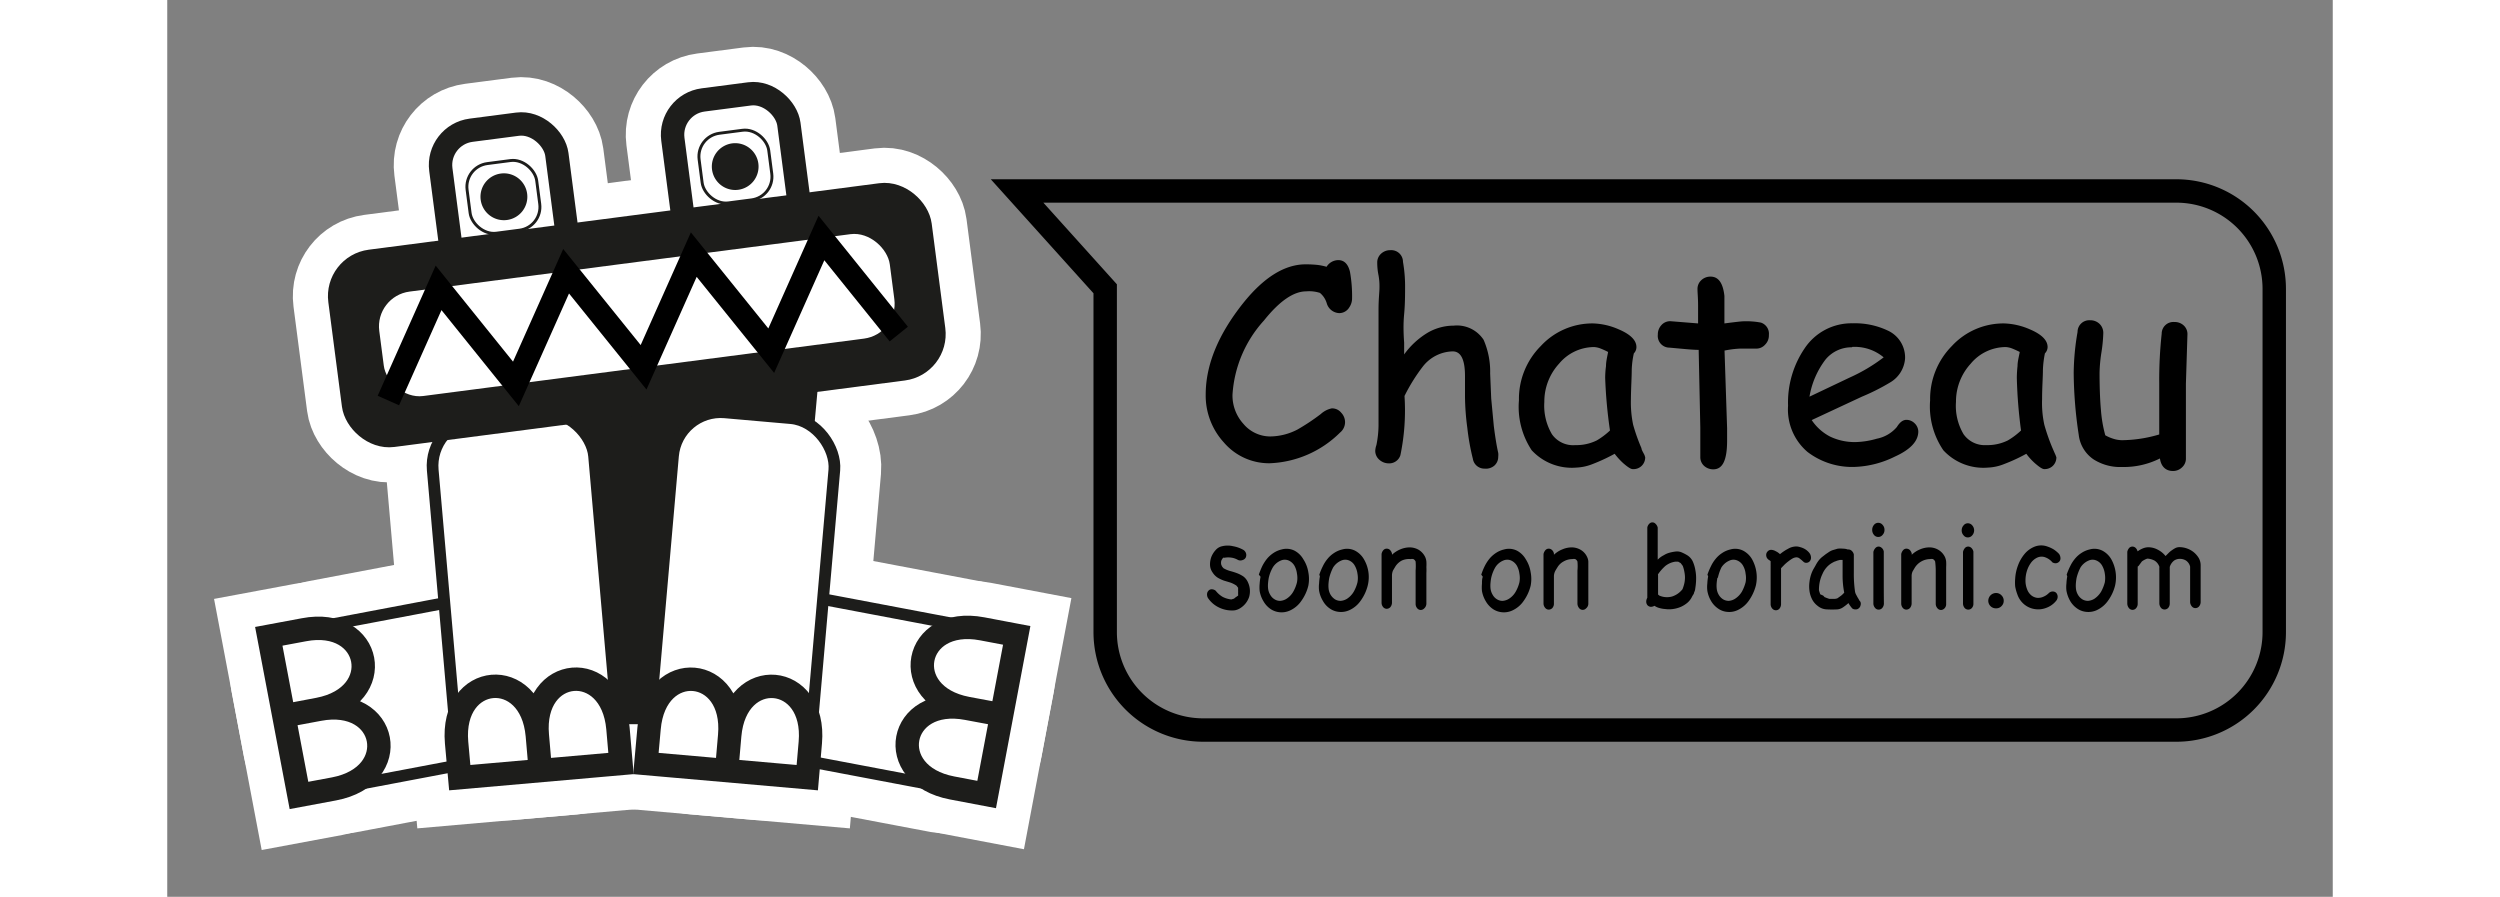 <?xml version="1.0" encoding="UTF-8" standalone="no"?>
<svg
   viewBox="0 0 185.068 76.644"
   version="1.1"
   id="svg1013"
   sodipodi:docname="logo-full.svg"
   inkscape:version="1.1.1 (3bf5ae0d25, 2021-09-20)"
   width="630"
   height="226"
   xmlns:inkscape="http://www.inkscape.org/namespaces/inkscape"
   xmlns:sodipodi="http://sodipodi.sourceforge.net/DTD/sodipodi-0.dtd"
   xmlns="http://www.w3.org/2000/svg"
   xmlns:svg="http://www.w3.org/2000/svg"
   xmlns:rdf="http://www.w3.org/1999/02/22-rdf-syntax-ns#"
   xmlns:cc="http://creativecommons.org/ns#"
   xmlns:dc="http://purl.org/dc/elements/1.1/">
  <rect x="0" y="0" width="185.068" height="76.644" fill="#808080" stroke="none"/>
  <sodipodi:namedview
     id="namedview1015"
     pagecolor="#ffffff"
     bordercolor="#666666"
     borderopacity="1.0"
     inkscape:pageshadow="2"
     inkscape:pageopacity="0.0"
     inkscape:pagecheckerboard="0"
     showgrid="false"
     inkscape:zoom="6.1315046"
     inkscape:cx="130.96296"
     inkscape:cy="29.764309"
     inkscape:window-width="1920"
     inkscape:window-height="991"
     inkscape:window-x="-9"
     inkscape:window-y="-9"
     inkscape:window-maximized="1"
     inkscape:current-layer="svg1013"
     fit-margin-left="4"
     fit-margin-right="4"
     fit-margin-top="4"
     fit-margin-bottom="4" />
  <defs
     id="defs921">
    <style
       id="style919">
#etc { fill:black;    stroke:black; }
.cls-1,.cls-8 { fill:none; }
.cls-1,.cls-3,.cls-4,.cls-5,.cls-6 { stroke:#1d1d1b; }
.cls-1,.cls-4,.cls-6,.cls-8 { stroke-width:2px; }
.cls-2,.cls-6 { fill:#1d1d1b; }
.cls-3,.cls-4,.cls-5,.cls-7 { fill:#fff; }
.cls-5 { stroke-width:0.25px; }
.cls-8 { stroke:#000; }
</style>
  </defs>
  <title
     id="title923">logo-full</title>
  <g
     id="etc"
     style="fill-opacity:1;stroke-opacity:1"
     transform="translate(7.508,7)">
    <path
       d="m 82.42,48.2 a 0.6,0.6 0 0 1 -0.07,-0.38 0.44,0.44 0 0 1 0.14,-0.26 0.35,0.35 0 0 1 0.26,-0.1 0.54,0.54 0 0 1 0.34,0.13 2.07,2.07 0 0 0 0.59,0.52 2.11,2.11 0 0 0 0.74,0.22 l 0.23,-0.07 0.12,-0.1 v 0 0 L 85,48 a 0.22,0.22 0 0 0 0,-0.1 v -0.1 -0.1 a 0.41,0.41 0 0 0 0,-0.11 v -0.26 l -0.07,-0.09 -0.07,-0.09 a 2.27,2.27 0 0 0 -0.54,-0.27 l -0.53,-0.16 a 3.22,3.22 0 0 1 -0.5,-0.23 1.39,1.39 0 0 1 -0.46,-0.45 1.18,1.18 0 0 1 -0.23,-0.64 1.87,1.87 0 0 1 0.11,-0.7 1.9,1.9 0 0 1 0.37,-0.59 1,1 0 0 1 0.56,-0.33 2,2 0 0 1 0.93,0 2.79,2.79 0 0 1 0.89,0.32 0.54,0.54 0 0 1 0.23,0.34 0.51,0.51 0 0 1 -0.05,0.33 0.44,0.44 0 0 1 -0.25,0.19 0.51,0.51 0 0 1 -0.39,0 1.59,1.59 0 0 0 -0.55,-0.2 1.88,1.88 0 0 0 -0.58,0 0.09,0.09 0 0 1 -0.07,0 h -0.07 a 0.81,0.81 0 0 0 -0.17,0.27 0.68,0.68 0 0 0 0,0.33 l 0.06,0.14 0.06,0.08 0.07,0.08 a 2.44,2.44 0 0 0 0.57,0.24 6,6 0 0 1 0.6,0.19 2.62,2.62 0 0 1 0.55,0.29 1.29,1.29 0 0 1 0.39,0.53 1.77,1.77 0 0 1 0.08,1.21 1.8,1.8 0 0 1 -0.72,0.93 1.2,1.2 0 0 1 -0.32,0.16 1,1 0 0 1 -0.33,0.06 A 2.53,2.53 0 0 1 83.33,49 2.33,2.33 0 0 1 82.42,48.2 Z"
       transform="translate(-0.99,-4.1)"
       id="path925"
       style="fill:#000000;fill-opacity:1;stroke:none;stroke-opacity:1" />
    <path
       d="m 86.77,46.21 a 7.22,7.22 0 0 1 0.29,-0.72 3.49,3.49 0 0 1 0.41,-0.64 2.55,2.55 0 0 1 0.55,-0.49 2.13,2.13 0 0 1 0.69,-0.3 1.54,1.54 0 0 1 1.11,0.1 1.88,1.88 0 0 1 0.75,0.73 2.83,2.83 0 0 1 0.43,1.11 3,3 0 0 1 0,1.16 3.74,3.74 0 0 1 -0.58,1.27 2.38,2.38 0 0 1 -1,0.85 1.71,1.71 0 0 1 -0.9,0.14 1.65,1.65 0 0 1 -0.77,-0.29 2,2 0 0 1 -0.58,-0.64 2.51,2.51 0 0 1 -0.33,-0.88 3.23,3.23 0 0 1 0,-0.62 4.11,4.11 0 0 1 0.08,-0.6 z m 0.85,0.27 a 4.16,4.16 0 0 0 -0.06,0.44 2.4,2.4 0 0 0 0,0.46 1.33,1.33 0 0 0 0.19,0.56 1,1 0 0 0 0.37,0.38 0.86,0.86 0 0 0 0.48,0.13 1.15,1.15 0 0 0 0.54,-0.18 1.72,1.72 0 0 0 0.57,-0.6 3.11,3.11 0 0 0 0.32,-0.8 2,2 0 0 0 0,-0.74 1.87,1.87 0 0 0 -0.22,-0.69 1.08,1.08 0 0 0 -0.47,-0.43 0.83,0.83 0 0 0 -0.7,0 1.45,1.45 0 0 0 -0.68,0.59 3.21,3.21 0 0 0 -0.34,0.88 z"
       transform="translate(-0.99,-4.1)"
       id="path927"
       style="fill:#000000;fill-opacity:1;stroke:none;stroke-opacity:1" />
    <path
       d="m 91.94,46.21 a 5.5,5.5 0 0 1 0.3,-0.72 3,3 0 0 1 0.41,-0.64 2.33,2.33 0 0 1 0.55,-0.49 2.13,2.13 0 0 1 0.69,-0.3 1.51,1.51 0 0 1 1.1,0.1 1.9,1.9 0 0 1 0.76,0.73 3,3 0 0 1 0.33,2.24 3.74,3.74 0 0 1 -0.58,1.27 2.38,2.38 0 0 1 -1,0.85 1.72,1.72 0 0 1 -0.9,0.14 1.61,1.61 0 0 1 -0.77,-0.29 1.89,1.89 0 0 1 -0.58,-0.64 2.51,2.51 0 0 1 -0.33,-0.88 2.59,2.59 0 0 1 0,-0.62 4.09,4.09 0 0 1 0.07,-0.6 z m 0.85,0.27 a 4.16,4.16 0 0 0 -0.06,0.44 2.46,2.46 0 0 0 0,0.46 1.32,1.32 0 0 0 0.18,0.56 1.22,1.22 0 0 0 0.37,0.38 0.92,0.92 0 0 0 0.49,0.13 1.19,1.19 0 0 0 0.54,-0.18 1.82,1.82 0 0 0 0.57,-0.6 3.11,3.11 0 0 0 0.32,-0.8 2,2 0 0 0 0,-0.74 1.87,1.87 0 0 0 -0.23,-0.69 1,1 0 0 0 -0.46,-0.43 0.83,0.83 0 0 0 -0.7,0 1.52,1.52 0 0 0 -0.69,0.59 4,4 0 0 0 -0.33,0.88 z"
       transform="translate(-0.99,-4.1)"
       id="path929"
       style="fill:#000000;fill-opacity:1;stroke:none;stroke-opacity:1" />
    <path
       d="m 100.91,49.09 a 0.42,0.42 0 0 1 -0.3,0.14 0.41,0.41 0 0 1 -0.28,-0.12 0.58,0.58 0 0 1 -0.16,-0.38 c 0,-0.35 0,-0.71 0,-1.06 v -1.81 a 5,5 0 0 0 0,-0.77 0.44,0.44 0 0 0 -0.19,-0.21 0.61,0.61 0 0 0 -0.24,0 A 1.5,1.5 0 0 0 99,45 1.46,1.46 0 0 0 98.43,45.53 l -0.19,0.32 a 1.12,1.12 0 0 0 -0.09,0.39 v 1.18 c 0,0.39 0,0.78 0,1.18 A 0.61,0.61 0 0 1 98,49 0.45,0.45 0 0 1 97.7,49.13 0.41,0.41 0 0 1 97.42,49.01 0.58,0.58 0 0 1 97.26,48.63 v -1.04 c 0,-0.35 0,-0.69 0,-1 v -2.14 a 0.64,0.64 0 0 1 0.17,-0.35 0.36,0.36 0 0 1 0.27,-0.11 0.39,0.39 0 0 1 0.27,0.1 0.66,0.66 0 0 1 0.18,0.32 v 0.1 a 2.34,2.34 0 0 1 0.71,-0.46 2.09,2.09 0 0 1 0.8,-0.17 1.57,1.57 0 0 1 0.76,0.2 1.47,1.47 0 0 1 0.57,0.63 1.23,1.23 0 0 1 0.1,0.38 3.59,3.59 0 0 1 0,0.47 4.34,4.34 0 0 1 0,0.51 c 0,0.17 0,0.34 0,0.49 v 2.14 a 0.56,0.56 0 0 1 -0.18,0.39 z"
       transform="translate(-0.99,-4.1)"
       id="path931"
       style="fill:#000000;fill-opacity:1;stroke:none;stroke-opacity:1" />
    <path
       d="m 105.78,46.21 a 5.42,5.42 0 0 1 0.29,-0.72 3.49,3.49 0 0 1 0.41,-0.64 2.55,2.55 0 0 1 0.55,-0.49 2.13,2.13 0 0 1 0.69,-0.3 1.54,1.54 0 0 1 1.11,0.1 1.88,1.88 0 0 1 0.75,0.73 2.83,2.83 0 0 1 0.42,1.11 3,3 0 0 1 0,1.16 3.74,3.74 0 0 1 -0.58,1.27 2.38,2.38 0 0 1 -1,0.85 1.71,1.71 0 0 1 -0.9,0.14 1.65,1.65 0 0 1 -0.77,-0.29 2,2 0 0 1 -0.58,-0.64 2.51,2.51 0 0 1 -0.33,-0.88 3.23,3.23 0 0 1 0,-0.62 c 0,-0.2 0,-0.4 0.07,-0.6 z m 0.85,0.27 a 4.16,4.16 0 0 0 -0.06,0.44 2.4,2.4 0 0 0 0,0.46 1.33,1.33 0 0 0 0.19,0.56 1,1 0 0 0 0.37,0.38 0.86,0.86 0 0 0 0.48,0.13 1.15,1.15 0 0 0 0.54,-0.18 1.72,1.72 0 0 0 0.57,-0.6 3.11,3.11 0 0 0 0.32,-0.8 2,2 0 0 0 0,-0.74 1.87,1.87 0 0 0 -0.22,-0.69 1.08,1.08 0 0 0 -0.47,-0.43 0.83,0.83 0 0 0 -0.7,0 1.45,1.45 0 0 0 -0.68,0.59 3.21,3.21 0 0 0 -0.34,0.88 z"
       transform="translate(-0.99,-4.1)"
       id="path933"
       style="fill:#000000;fill-opacity:1;stroke:none;stroke-opacity:1" />
    <path
       d="m 114.74,49.09 a 0.39,0.39 0 0 1 -0.58,0 0.64,0.64 0 0 1 -0.16,-0.38 c 0,-0.35 0,-0.71 0,-1.06 v -1.79 a 4,4 0 0 0 0,-0.77 0.4,0.4 0 0 0 -0.19,-0.21 0.57,0.57 0 0 0 -0.24,0 1.5,1.5 0 0 0 -0.73,0.19 1.36,1.36 0 0 0 -0.56,0.53 c -0.08,0.13 -0.15,0.24 -0.19,0.32 a 1.09,1.09 0 0 0 -0.1,0.39 v 1.18 c 0,0.39 0,0.78 0,1.18 a 0.56,0.56 0 0 1 -0.14,0.4 0.45,0.45 0 0 1 -0.3,0.13 0.39,0.39 0 0 1 -0.28,-0.12 0.59,0.59 0 0 1 -0.17,-0.38 v -2.1 c 0,-0.34 0,-0.68 0,-1 v -1.15 a 0.72,0.72 0 0 1 0.18,-0.35 0.36,0.36 0 0 1 0.27,-0.11 0.39,0.39 0 0 1 0.26,0.1 0.53,0.53 0 0 1 0.18,0.32 v 0.1 a 2.27,2.27 0 0 1 0.72,-0.46 2.05,2.05 0 0 1 0.8,-0.17 1.53,1.53 0 0 1 0.75,0.2 1.36,1.36 0 0 1 0.57,0.63 1,1 0 0 1 0.1,0.38 c 0,0.15 0,0.31 0,0.47 0,0.16 0,0.34 0,0.51 0,0.17 0,0.34 0,0.49 v 2.14 a 0.52,0.52 0 0 1 -0.19,0.39 z"
       transform="translate(-0.99,-4.1)"
       id="path935"
       style="fill:#000000;fill-opacity:1;stroke:none;stroke-opacity:1" />
    <path
       d="m 120.6,48.86 a 0.61,0.61 0 0 1 -0.35,0.1 0.46,0.46 0 0 1 -0.26,-0.13 0.47,0.47 0 0 1 -0.11,-0.27 0.65,0.65 0 0 1 0.09,-0.37 v 0 -6 a 0.58,0.58 0 0 1 0.17,-0.33 0.36,0.36 0 0 1 0.53,0 0.66,0.66 0 0 1 0.19,0.33 v 2.74 a 1.88,1.88 0 0 1 0.52,-0.38 1.75,1.75 0 0 1 0.47,-0.21 3.4,3.4 0 0 1 0.5,-0.1 1,1 0 0 1 0.54,0.06 3.78,3.78 0 0 1 0.49,0.25 1.26,1.26 0 0 1 0.48,0.54 3.1,3.1 0 0 1 0.22,0.75 3.64,3.64 0 0 1 0.06,0.81 5,5 0 0 1 -0.07,0.73 0.88,0.88 0 0 1 -0.1,0.35 c 0,0.11 -0.1,0.22 -0.16,0.33 a 1.62,1.62 0 0 1 -0.41,0.55 2.34,2.34 0 0 1 -0.58,0.36 2.66,2.66 0 0 1 -0.67,0.18 2.35,2.35 0 0 1 -0.64,0 2.41,2.41 0 0 1 -0.48,-0.08 1.38,1.38 0 0 1 -0.45,-0.2 z m 0.29,-2.57 v 1.62 L 121,48 v 0 a 1.63,1.63 0 0 0 1.08,0.08 1.82,1.82 0 0 0 0.9,-0.63 3.35,3.35 0 0 0 0.16,-0.52 2.5,2.5 0 0 0 0.05,-0.47 2.61,2.61 0 0 0 -0.05,-0.48 2.89,2.89 0 0 0 -0.14,-0.52 l -0.09,-0.12 -0.09,-0.12 -0.11,-0.06 -0.1,-0.06 h -0.12 -0.12 a 1.78,1.78 0 0 0 -0.86,0.37 3.78,3.78 0 0 0 -0.63,0.72 z"
       transform="translate(-0.99,-4.1)"
       id="path937"
       style="fill:#000000;fill-opacity:1;stroke:none;stroke-opacity:1" />
    <path
       d="m 125.11,46.21 a 5.5,5.5 0 0 1 0.3,-0.72 3,3 0 0 1 0.41,-0.64 2.33,2.33 0 0 1 0.55,-0.49 2.13,2.13 0 0 1 0.69,-0.3 1.51,1.51 0 0 1 1.1,0.1 1.9,1.9 0 0 1 0.76,0.73 3.18,3.18 0 0 1 0.33,2.24 3.94,3.94 0 0 1 -0.58,1.27 2.41,2.41 0 0 1 -1,0.85 1.68,1.68 0 0 1 -0.89,0.14 1.57,1.57 0 0 1 -0.77,-0.29 2,2 0 0 1 -0.59,-0.64 2.5,2.5 0 0 1 -0.32,-0.88 2.59,2.59 0 0 1 0,-0.62 4.09,4.09 0 0 1 0.07,-0.6 z m 0.85,0.27 a 4.16,4.16 0 0 0 -0.06,0.44 2.46,2.46 0 0 0 0,0.46 1.32,1.32 0 0 0 0.18,0.56 1.12,1.12 0 0 0 0.37,0.38 0.92,0.92 0 0 0 0.49,0.13 1.16,1.16 0 0 0 0.53,-0.18 1.85,1.85 0 0 0 0.58,-0.6 3.52,3.52 0 0 0 0.32,-0.8 2,2 0 0 0 0,-0.74 1.7,1.7 0 0 0 -0.22,-0.69 1,1 0 0 0 -0.47,-0.43 0.81,0.81 0 0 0 -0.69,0 1.52,1.52 0 0 0 -0.69,0.59 4,4 0 0 0 -0.3,0.88 z"
       transform="translate(-0.99,-4.1)"
       id="path939"
       style="fill:#000000;fill-opacity:1;stroke:none;stroke-opacity:1" />
    <path
       d="m 130.44,45 a 0.63,0.63 0 0 1 -0.24,-0.21 0.51,0.51 0 0 1 -0.07,-0.26 0.42,0.42 0 0 1 0.12,-0.3 0.4,0.4 0 0 1 0.32,-0.14 0.86,0.86 0 0 1 0.38,0.12 1.33,1.33 0 0 1 0.36,0.25 3.87,3.87 0 0 1 0.69,-0.46 1.41,1.41 0 0 1 0.73,-0.2 1.24,1.24 0 0 1 0.31,0.06 1.62,1.62 0 0 1 0.41,0.17 1.43,1.43 0 0 1 0.35,0.3 0.67,0.67 0 0 1 0.16,0.43 0.45,0.45 0 0 1 -0.12,0.32 0.41,0.41 0 0 1 -0.3,0.12 0.32,0.32 0 0 1 -0.21,-0.08 l -0.18,-0.16 -0.2,-0.16 a 0.48,0.48 0 0 0 -0.23,-0.07 0.77,0.77 0 0 0 -0.34,0.1 2.71,2.71 0 0 0 -0.35,0.24 3.27,3.27 0 0 0 -0.35,0.3 l -0.28,0.29 v 3.07 a 0.59,0.59 0 0 1 -0.15,0.4 0.4,0.4 0 0 1 -0.58,0 0.58,0.58 0 0 1 -0.16,-0.38 V 45.6 a 0.11,0.11 0 0 0 0,-0.05 v -0.1 a 0.13,0.13 0 0 0 0,-0.06 v -0.33 z"
       transform="translate(-0.99,-4.1)"
       id="path941"
       style="fill:#000000;fill-opacity:1;stroke:none;stroke-opacity:1" />
    <path
       d="m 138.19,48.55 v 0 a 0.46,0.46 0 0 1 0,0.3 0.41,0.41 0 0 1 -0.13,0.22 0.38,0.38 0 0 1 -0.24,0.11 0.51,0.51 0 0 1 -0.32,-0.07 1.92,1.92 0 0 1 -0.18,-0.22 2.13,2.13 0 0 1 -0.16,-0.25 4.06,4.06 0 0 1 -0.46,0.36 1,1 0 0 1 -0.5,0.18 8.26,8.26 0 0 1 -0.86,0 1.29,1.29 0 0 1 -0.81,-0.3 1.63,1.63 0 0 1 -0.48,-0.57 2.25,2.25 0 0 1 -0.22,-0.71 2.84,2.84 0 0 1 0,-0.77 3.16,3.16 0 0 1 0.18,-0.75 2.92,2.92 0 0 1 0.14,-0.31 l 0.18,-0.31 a 3.23,3.23 0 0 1 0.27,-0.44 1.93,1.93 0 0 1 0.35,-0.35 l 0.27,-0.21 0.28,-0.19 a 1.38,1.38 0 0 1 0.3,-0.15 l 0.44,-0.13 a 2.4,2.4 0 0 1 0.46,0 1.15,1.15 0 0 1 0.4,0.07 0.43,0.43 0 0 1 0.3,0.08 0.61,0.61 0 0 1 0.22,0.34 c 0,0.52 0,1 0,1.58 a 10.4,10.4 0 0 0 0.1,1.58 0.79,0.79 0 0 0 0.08,0.25 l 0.15,0.28 a 2.43,2.43 0 0 1 0.15,0.26 0.45,0.45 0 0 1 0.09,0.12 z m -1.39,-0.8 v 0 0 a 7.46,7.46 0 0 1 -0.14,-1.43 c 0,-0.5 0,-1 0,-1.37 h -0.22 l -0.23,0.06 -0.21,0.08 a 0.4,0.4 0 0 0 -0.13,0.06 1.83,1.83 0 0 0 -0.56,0.42 2.05,2.05 0 0 0 -0.37,0.58 2.94,2.94 0 0 0 -0.23,0.67 3.35,3.35 0 0 0 -0.07,0.71 1.21,1.21 0 0 0 0.05,0.18 l 0.06,0.18 0.25,0.11 0.12,0.13 0.2,0.08 0.2,0.07 h 0.36 a 0.8,0.8 0 0 0 0.34,-0.05 L 136.54,48 a 2.42,2.42 0 0 0 0.26,-0.25 z"
       transform="translate(-0.99,-4.1)"
       id="path943"
       style="fill:#000000;fill-opacity:1;stroke:none;stroke-opacity:1" />
    <path
       d="m 139.19,42.39 a 0.64,0.64 0 0 1 0.15,-0.43 0.46,0.46 0 0 1 0.37,-0.18 0.47,0.47 0 0 1 0.37,0.18 0.6,0.6 0 0 1 0.16,0.43 0.6,0.6 0 0 1 -0.16,0.42 0.47,0.47 0 0 1 -0.37,0.18 0.46,0.46 0 0 1 -0.37,-0.18 0.64,0.64 0 0 1 -0.15,-0.42 z m 1,6.28 a 0.59,0.59 0 0 1 -0.15,0.4 0.41,0.41 0 0 1 -0.3,0.13 0.39,0.39 0 0 1 -0.28,-0.12 0.61,0.61 0 0 1 -0.17,-0.37 c 0,-0.73 0,-1.47 0,-2.22 0,-0.75 0,-1.49 0,-2.22 a 0.73,0.73 0 0 1 0.18,-0.34 0.37,0.37 0 0 1 0.27,-0.12 0.4,0.4 0 0 1 0.26,0.11 0.51,0.51 0 0 1 0.18,0.32 c 0,0.72 0,1.46 0,2.22 0,0.76 0,1.54 0.01,2.21 z"
       transform="translate(-0.99,-4.1)"
       id="path945"
       style="fill:#000000;fill-opacity:1;stroke:none;stroke-opacity:1" />
    <path
       d="m 145.37,49.09 a 0.42,0.42 0 0 1 -0.3,0.14 0.39,0.39 0 0 1 -0.28,-0.12 0.59,0.59 0 0 1 -0.17,-0.38 v -1.06 c 0,-0.35 0,-0.7 0,-1.05 0,-0.35 0,-0.51 0,-0.76 a 6.64,6.64 0 0 0 -0.05,-0.77 0.44,0.44 0 0 0 -0.19,-0.21 0.62,0.62 0 0 0 -0.25,0 1.57,1.57 0 0 0 -1.29,0.72 l -0.19,0.32 a 0.93,0.93 0 0 0 -0.09,0.39 v 1.18 c 0,0.39 0,0.78 0,1.18 a 0.61,0.61 0 0 1 -0.15,0.4 0.45,0.45 0 0 1 -0.3,0.13 0.41,0.41 0 0 1 -0.28,-0.12 0.58,0.58 0 0 1 -0.16,-0.38 v -1.11 c 0,-0.35 0,-0.69 0,-1 0,-0.31 0,-0.68 0,-1 v -1.14 a 0.72,0.72 0 0 1 0.18,-0.35 0.36,0.36 0 0 1 0.27,-0.11 0.43,0.43 0 0 1 0.27,0.1 0.66,0.66 0 0 1 0.18,0.32 v 0.1 a 2.23,2.23 0 0 1 0.71,-0.46 2.05,2.05 0 0 1 0.8,-0.17 1.5,1.5 0 0 1 0.75,0.2 1.43,1.43 0 0 1 0.58,0.63 1.23,1.23 0 0 1 0.1,0.38 3.59,3.59 0 0 1 0,0.47 v 0.51 c 0,0.17 0,0.34 0,0.49 v 2.14 a 0.51,0.51 0 0 1 -0.14,0.39 z"
       transform="translate(-0.99,-4.1)"
       id="path947"
       style="fill:#000000;fill-opacity:1;stroke:none;stroke-opacity:1" />
    <path
       d="M 146.84,42.39 A 0.6,0.6 0 0 1 147,42 a 0.45,0.45 0 0 1 0.36,-0.18 0.49,0.49 0 0 1 0.38,0.18 0.64,0.64 0 0 1 0,0.85 0.49,0.49 0 0 1 -0.38,0.18 0.45,0.45 0 0 1 -0.36,-0.18 0.6,0.6 0 0 1 -0.16,-0.46 z m 1,6.28 a 0.54,0.54 0 0 1 -0.14,0.4 0.41,0.41 0 0 1 -0.3,0.13 0.44,0.44 0 0 1 -0.29,-0.12 0.61,0.61 0 0 1 -0.16,-0.37 c 0,-0.73 0,-1.47 0,-2.22 0,-0.75 0,-1.49 0,-2.22 a 0.73,0.73 0 0 1 0.17,-0.34 0.37,0.37 0 0 1 0.27,-0.12 0.4,0.4 0 0 1 0.27,0.11 0.61,0.61 0 0 1 0.18,0.32 c 0,0.72 0,1.46 0,2.22 0,0.76 0,1.54 0,2.21 z"
       transform="translate(-0.99,-4.1)"
       id="path949"
       style="fill:#000000;fill-opacity:1;stroke:none;stroke-opacity:1" />
    <path
       d="m 150.43,48.44 a 0.62,0.62 0 0 1 -0.19,0.46 0.61,0.61 0 0 1 -0.45,0.19 0.65,0.65 0 0 1 -0.68,-0.65 0.68,0.68 0 0 1 0.19,-0.46 0.66,0.66 0 0 1 0.49,-0.2 0.62,0.62 0 0 1 0.45,0.2 0.63,0.63 0 0 1 0.19,0.46 z"
       transform="translate(-0.99,-4.1)"
       id="path951"
       style="fill:#000000;fill-opacity:1;stroke:none;stroke-opacity:1" />
    <path
       d="m 154.27,47.8 a 0.48,0.48 0 0 1 0.36,-0.15 0.41,0.41 0 0 1 0.29,0.12 0.51,0.51 0 0 1 0.12,0.31 0.55,0.55 0 0 1 -0.14,0.38 1.93,1.93 0 0 1 -0.84,0.59 1.88,1.88 0 0 1 -1,0.1 1.85,1.85 0 0 1 -0.88,-0.4 1.9,1.9 0 0 1 -0.59,-0.87 3.57,3.57 0 0 1 -0.18,-0.66 3.91,3.91 0 0 1 0,-0.68 3.81,3.81 0 0 1 0.24,-1.12 3.33,3.33 0 0 1 0.58,-1 2.16,2.16 0 0 1 0.86,-0.61 1.54,1.54 0 0 1 1.08,0 2.69,2.69 0 0 1 0.54,0.25 2.6,2.6 0 0 1 0.45,0.38 0.67,0.67 0 0 1 0.12,0.36 0.41,0.41 0 0 1 -0.09,0.28 0.46,0.46 0 0 1 -0.25,0.15 0.52,0.52 0 0 1 -0.35,-0.07 1.43,1.43 0 0 0 -0.7,-0.46 0.91,0.91 0 0 0 -0.63,0.07 1.4,1.4 0 0 0 -0.51,0.44 2.34,2.34 0 0 0 -0.34,0.69 2.74,2.74 0 0 0 -0.12,0.81 2,2 0 0 0 0.15,0.78 1.2,1.2 0 0 0 0.36,0.5 1,1 0 0 0 0.47,0.2 1.07,1.07 0 0 0 0.52,-0.08 1.41,1.41 0 0 0 0.48,-0.31 z"
       transform="translate(-0.99,-4.1)"
       id="path953"
       style="fill:#000000;fill-opacity:1;stroke:none;stroke-opacity:1" />
    <path
       d="m 155.81,46.21 a 5.5,5.5 0 0 1 0.3,-0.72 3,3 0 0 1 0.41,-0.64 2.33,2.33 0 0 1 0.55,-0.49 2.13,2.13 0 0 1 0.69,-0.3 1.51,1.51 0 0 1 1.1,0.1 1.9,1.9 0 0 1 0.76,0.73 3.18,3.18 0 0 1 0.33,2.24 3.74,3.74 0 0 1 -0.58,1.27 2.44,2.44 0 0 1 -1,0.85 1.73,1.73 0 0 1 -0.9,0.14 1.61,1.61 0 0 1 -0.77,-0.29 2,2 0 0 1 -0.59,-0.64 2.71,2.71 0 0 1 -0.32,-0.88 2.59,2.59 0 0 1 0,-0.62 4.09,4.09 0 0 1 0.07,-0.6 z m 0.85,0.27 a 4.16,4.16 0 0 0 -0.06,0.44 2.46,2.46 0 0 0 0,0.46 1.32,1.32 0 0 0 0.18,0.56 1.12,1.12 0 0 0 0.37,0.38 0.92,0.92 0 0 0 0.49,0.13 1.23,1.23 0 0 0 0.54,-0.18 1.93,1.93 0 0 0 0.57,-0.6 3.52,3.52 0 0 0 0.32,-0.8 2.26,2.26 0 0 0 0,-0.74 1.87,1.87 0 0 0 -0.23,-0.69 1,1 0 0 0 -0.47,-0.43 0.81,0.81 0 0 0 -0.69,0 1.52,1.52 0 0 0 -0.69,0.59 4,4 0 0 0 -0.33,0.88 z"
       transform="translate(-0.99,-4.1)"
       id="path955"
       style="fill:#000000;fill-opacity:1;stroke:none;stroke-opacity:1" />
    <path
       d="m 163.73,45.75 a 0.22,0.22 0 0 1 0,-0.09 v -0.13 a 1,1 0 0 0 -0.41,-0.52 1.47,1.47 0 0 0 -0.62,-0.17 1.68,1.68 0 0 0 -0.46,0.24 l -0.23,0.31 -0.06,0.08 -0.07,0.05 v 3.18 a 0.56,0.56 0 0 1 -0.15,0.39 0.39,0.39 0 0 1 -0.58,0 0.64,0.64 0 0 1 -0.16,-0.38 v -4.45 a 0.73,0.73 0 0 1 0.17,-0.34 0.41,0.41 0 0 1 0.28,-0.11 0.44,0.44 0 0 1 0.25,0.1 0.62,0.62 0 0 1 0.18,0.31 2.1,2.1 0 0 1 0.42,-0.24 1.27,1.27 0 0 1 0.52,-0.11 1.7,1.7 0 0 1 0.79,0.21 2,2 0 0 1 0.66,0.54 l 0.26,-0.26 a 1.68,1.68 0 0 1 0.29,-0.24 2,2 0 0 1 0.31,-0.19 0.78,0.78 0 0 1 0.33,-0.07 1.92,1.92 0 0 1 0.66,0.12 1.94,1.94 0 0 1 0.58,0.33 2,2 0 0 1 0.42,0.5 1.27,1.27 0 0 1 0.15,0.6 v 0 c 0,0 0,0 0,0 0,0 0,0 0,0 v 0 3.13 a 0.59,0.59 0 0 1 -0.15,0.4 0.41,0.41 0 0 1 -0.3,0.13 0.39,0.39 0 0 1 -0.28,-0.12 0.64,0.64 0 0 1 -0.17,-0.37 V 45.52 A 0.89,0.89 0 0 0 166,45 1,1 0 0 0 165.5,44.86 0.9,0.9 0 0 0 165,45 a 1.09,1.09 0 0 0 -0.38,0.55 v 3.11 a 0.58,0.58 0 0 1 -0.14,0.4 0.44,0.44 0 0 1 -0.3,0.13 0.42,0.42 0 0 1 -0.29,-0.12 0.64,0.64 0 0 1 -0.16,-0.38 V 45.8 a 0.07,0.07 0 0 1 0,-0.05 z"
       transform="translate(-0.99,-4.1)"
       id="path957"
       style="fill:#000000;fill-opacity:1;stroke:none;stroke-opacity:1" />
    <path
       class="cls-1"
       d="M 165.16,59.49 H 82 A 8.37,8.37 0 0 1 73.64,51.12 V 21.78 l -7.53,-8.36 h 99.08 a 8.37,8.37 0 0 1 8.36,8.36 v 29.34 a 8.37,8.37 0 0 1 -8.39,8.37 z"
       transform="translate(-0.99,-4.1)"
       id="path959"
       style="fill:none;fill-opacity:1;stroke:#000000;stroke-opacity:1"
       inkscape:label="bubble" />
    <path
       d="M 93.65,23.86 A 1.16,1.16 0 0 1 92.57,23 1.81,1.81 0 0 0 91.99,22.13 3,3 0 0 0 90.82,22 q -1.62,0 -3.61,2.49 a 10.37,10.37 0 0 0 -2.69,6.34 3.6,3.6 0 0 0 0.93,2.49 3,3 0 0 0 2.3,1.08 5.15,5.15 0 0 0 2.32,-0.59 17.93,17.93 0 0 0 2,-1.33 A 2,2 0 0 1 93,32 a 1,1 0 0 1 0.81,0.37 1.17,1.17 0 0 1 0.33,0.81 1.15,1.15 0 0 1 -0.43,0.89 9,9 0 0 1 -6,2.62 5.08,5.08 0 0 1 -3.93,-1.78 5.94,5.94 0 0 1 -1.55,-4.09 c 0,-2.53 1.07,-5.13 3.19,-7.8 q 2.66,-3.33 5.36,-3.33 a 9.61,9.61 0 0 1 1,0.05 5.09,5.09 0 0 1 0.78,0.16 1.19,1.19 0 0 1 1,-0.57 c 0.51,0 0.84,0.34 1,1 a 11.78,11.78 0 0 1 0.18,2.24 1.37,1.37 0 0 1 -0.24,0.8 1,1 0 0 1 -0.85,0.49 z"
       transform="translate(-0.99,-4.1)"
       id="path961"
       style="fill:#000000;fill-opacity:1;stroke:none;stroke-opacity:1" />
    <path
       d="m 106.06,37.15 a 1,1 0 0 1 -1,-0.85 19.39,19.39 0 0 1 -0.47,-2.62 21.25,21.25 0 0 1 -0.2,-2.67 c 0,-0.19 0,-0.49 0,-0.89 0,-0.4 0,-0.69 0,-0.88 0,-1.41 -0.35,-2.11 -1.05,-2.11 a 3.33,3.33 0 0 0 -2.55,1.29 15.2,15.2 0 0 0 -1.57,2.52 18.82,18.82 0 0 1 -0.35,5.06 1,1 0 0 1 -1,0.7 1.2,1.2 0 0 1 -0.8,-0.31 1,1 0 0 1 -0.35,-0.77 1.81,1.81 0 0 1 0.1,-0.49 8.83,8.83 0 0 0 0.18,-1.64 v -1.66 -8.25 c 0,-0.93 0.08,-1.55 0.08,-1.87 A 5.34,5.34 0 0 0 97,20.63 a 5.39,5.39 0 0 1 -0.11,-1.07 1,1 0 0 1 0.33,-0.78 1.14,1.14 0 0 1 0.8,-0.3 1,1 0 0 1 1.07,1 12.2,12.2 0 0 1 0.18,2 c 0,0.78 0,1.6 -0.08,2.46 -0.08,0.86 -0.06,1.63 0,2.45 v 1 a 6.8,6.8 0 0 1 2,-1.85 4.43,4.43 0 0 1 2.23,-0.61 2.72,2.72 0 0 1 2.56,1.21 6.78,6.78 0 0 1 0.56,2.88 l 0.09,2.14 0.22,2.33 c 0.11,0.88 0.23,1.65 0.38,2.32 a 1.39,1.39 0 0 1 0,0.32 1,1 0 0 1 -0.34,0.77 1.12,1.12 0 0 1 -0.83,0.25 z"
       transform="translate(-0.99,-4.1)"
       id="path963"
       style="fill:#000000;fill-opacity:1;stroke:none;stroke-opacity:1" />
    <path
       d="m 118.71,37.19 c -0.14,0 -0.4,-0.16 -0.78,-0.49 a 5.76,5.76 0 0 1 -0.75,-0.82 15,15 0 0 1 -1.89,0.88 4.2,4.2 0 0 1 -1.37,0.3 4.67,4.67 0 0 1 -3.83,-1.48 6.72,6.72 0 0 1 -1.09,-4.27 6.4,6.4 0 0 1 1.87,-4.64 6,6 0 0 1 4.46,-1.93 5.81,5.81 0 0 1 2.18,0.5 c 1,0.42 1.53,0.93 1.53,1.52 a 0.76,0.76 0 0 1 -0.22,0.54 7.38,7.38 0 0 0 -0.18,1.4 c 0,0.65 -0.06,1.48 -0.07,2.5 a 9.27,9.27 0 0 0 0.19,2.2 15.66,15.66 0 0 0 0.71,2 c 0,0.13 0.13,0.33 0.26,0.59 l 0.06,0.19 a 1,1 0 0 1 -0.31,0.74 1,1 0 0 1 -0.77,0.27 z m -2.34,-7.8 a 7.78,7.78 0 0 1 0.07,-1 c 0,-0.38 0.1,-0.78 0.18,-1.21 a 6.48,6.48 0 0 0 -0.71,-0.32 1.86,1.86 0 0 0 -0.48,-0.1 3.91,3.91 0 0 0 -3,1.42 4.79,4.79 0 0 0 -1.26,3.27 4.8,4.8 0 0 0 0.65,2.76 2.21,2.21 0 0 0 2,0.93 3.93,3.93 0 0 0 1.83,-0.4 6.13,6.13 0 0 0 1.13,-0.85 40.67,40.67 0 0 1 -0.41,-4.5 z"
       transform="translate(-0.99,-4.1)"
       id="path965"
       style="fill:#000000;fill-opacity:1;stroke:none;stroke-opacity:1" />
    <path
       d="m 129.21,26.89 c -0.16,0 -0.34,0 -0.55,0 -0.21,0 -0.4,0 -0.56,0 -0.16,0 -0.68,0 -1.53,0.17 l 0.22,6.63 v 1.06 c 0,1.64 -0.36,2.46 -1.18,2.46 a 1.16,1.16 0 0 1 -0.78,-0.29 1,1 0 0 1 -0.33,-0.73 c 0,-0.28 0,-0.71 0,-1.28 0,-0.57 0,-1 0,-1.28 L 124.36,27 c -0.54,0 -1.37,-0.09 -2.49,-0.19 a 1,1 0 0 1 -1,-1.11 1.16,1.16 0 0 1 0.31,-0.82 1,1 0 0 1 0.77,-0.33 l 2.36,0.19 c 0,-0.38 0,-0.89 0,-1.53 0,-0.64 -0.05,-1.1 -0.05,-1.38 a 1,1 0 0 1 0.32,-0.78 1.12,1.12 0 0 1 0.8,-0.31 c 0.67,0 1.06,0.55 1.18,1.65 0,0.27 0,0.61 0,1 v 0.66 0.69 q 1.39,-0.18 1.59,-0.18 a 6.76,6.76 0 0 1 1.53,0.11 1,1 0 0 1 0.68,1.06 1.09,1.09 0 0 1 -0.31,0.81 1,1 0 0 1 -0.84,0.35 z"
       transform="translate(-0.99,-4.1)"
       id="path967"
       style="fill:#000000;fill-opacity:1;stroke:none;stroke-opacity:1" />
    <path
       d="m 137.77,37 a 6.28,6.28 0 0 1 -4.1,-1.27 4.76,4.76 0 0 1 -1.67,-3.96 8.21,8.21 0 0 1 1.41,-4.89 4.81,4.81 0 0 1 4.11,-2.15 6.54,6.54 0 0 1 3,0.62 2.53,2.53 0 0 1 1.48,2.38 2.58,2.58 0 0 1 -1.27,2.05 18.13,18.13 0 0 1 -2.42,1.22 l -4.29,2 a 4.23,4.23 0 0 0 1.57,1.41 4.86,4.86 0 0 0 2.18,0.47 7.09,7.09 0 0 0 1.82,-0.29 3,3 0 0 0 1.71,-1 c 0.25,-0.41 0.52,-0.61 0.82,-0.61 a 1,1 0 0 1 0.7,0.3 1,1 0 0 1 0.31,0.69 c 0,0.83 -0.67,1.55 -2,2.15 A 8.37,8.37 0 0 1 137.77,37 Z m -0.3,-10.22 a 2.88,2.88 0 0 0 -2.28,1.06 7.19,7.19 0 0 0 -1.36,3.16 l 3.45,-1.64 a 14.54,14.54 0 0 0 2.89,-1.72 3.84,3.84 0 0 0 -2.7,-0.89 z"
       transform="translate(-0.99,-4.1)"
       id="path969"
       style="fill:#000000;fill-opacity:1;stroke:none;stroke-opacity:1" />
    <path
       d="m 153.89,37.19 c -0.15,0 -0.4,-0.16 -0.78,-0.49 a 5.21,5.21 0 0 1 -0.75,-0.82 14.39,14.39 0 0 1 -1.9,0.88 4.1,4.1 0 0 1 -1.36,0.3 4.66,4.66 0 0 1 -3.83,-1.48 6.66,6.66 0 0 1 -1.13,-4.27 6.43,6.43 0 0 1 1.86,-4.64 6,6 0 0 1 4.46,-1.93 5.9,5.9 0 0 1 2.19,0.5 c 1,0.42 1.53,0.93 1.53,1.52 a 0.78,0.78 0 0 1 -0.23,0.54 8.59,8.59 0 0 0 -0.17,1.4 c 0,0.65 -0.07,1.48 -0.07,2.5 a 8.77,8.77 0 0 0 0.19,2.2 16.79,16.79 0 0 0 0.7,2 c 0.06,0.13 0.14,0.33 0.26,0.59 l 0.07,0.19 a 1,1 0 0 1 -0.31,0.74 1,1 0 0 1 -0.73,0.27 z m -2.34,-7.8 a 9.76,9.76 0 0 1 0.06,-1 c 0,-0.38 0.11,-0.78 0.19,-1.21 a 7.45,7.45 0 0 0 -0.71,-0.32 1.86,1.86 0 0 0 -0.48,-0.1 3.91,3.91 0 0 0 -3,1.42 4.79,4.79 0 0 0 -1.26,3.27 4.73,4.73 0 0 0 0.65,2.76 2.21,2.21 0 0 0 1.95,0.93 3.93,3.93 0 0 0 1.83,-0.4 6.13,6.13 0 0 0 1.13,-0.85 40.67,40.67 0 0 1 -0.36,-4.5 z"
       transform="translate(-0.99,-4.1)"
       id="path971"
       style="fill:#000000;fill-opacity:1;stroke:none;stroke-opacity:1" />
    <path
       d="m 166,29.9 c 0,0.54 0,1.35 0,2.42 0,1.07 0,1.89 0,2.43 0,0.16 0,0.41 0,0.75 0,0.34 0,0.59 0,0.75 a 1,1 0 0 1 -0.33,0.79 1.08,1.08 0 0 1 -0.79,0.31 c -0.58,0 -1,-0.36 -1.1,-1.07 a 6.87,6.87 0 0 1 -3.23,0.73 4.23,4.23 0 0 1 -2.44,-0.65 2.94,2.94 0 0 1 -1.27,-2.1 36.83,36.83 0 0 1 -0.43,-5.29 21.32,21.32 0 0 1 0.33,-3.5 1,1 0 0 1 1.07,-1 1.12,1.12 0 0 1 0.81,0.31 1.07,1.07 0 0 1 0.32,0.79 12.8,12.8 0 0 1 -0.16,1.65 12.85,12.85 0 0 0 -0.16,1.73 q 0,1.88 0.12,3.21 a 11.23,11.23 0 0 0 0.37,2.14 3.47,3.47 0 0 0 0.73,0.31 2.5,2.5 0 0 0 0.71,0.11 11.49,11.49 0 0 0 3.17,-0.49 V 32 29.83 a 36.55,36.55 0 0 1 0.21,-4.21 1,1 0 0 1 1.09,-1 1.12,1.12 0 0 1 0.81,0.31 1,1 0 0 1 0.3,0.79 z"
       transform="translate(-0.99,-4.1)"
       id="path973"
       style="fill:#000000;fill-opacity:1;stroke:none;stroke-opacity:1" />
  </g>
  <g
     id="g1158"
     inkscape:groupmode="layer"
     inkscape:label="g1158bg"
     transform="translate(7.508,7)">
    <g
       id="g1156"
       data-name="katman 1">
      <path
         class="cls-2"
         d="m 44.59,26.19 h -21.2 c -2.68,0 -4.69,1.88 -4.48,4.15 l 2.34,25.81 c 0.14,1.58 2,2.84 4.18,2.84 h 17.12 c 2.17,0 4,-1.26 4.18,-2.84 l 2.34,-25.81 c 0.21,-2.27 -1.8,-4.15 -4.48,-4.15 z"
         transform="translate(-0.99,-4.1)"
         id="path1120"
         style="stroke:#ffffff;stroke-width:8;stroke-miterlimit:4;stroke-dasharray:none;stroke-opacity:1" />
      <rect
         class="cls-3"
         x="44.85"
         y="42.51"
         width="13.84"
         height="26.53"
         rx="4.09"
         transform="rotate(100.73,52.971,53.309)"
         id="rect1122"
         style="stroke:#ffffff;stroke-width:8;stroke-miterlimit:4;stroke-dasharray:none;stroke-opacity:1" />
      <path
         class="cls-4"
         d="m 63.51,65 -2.95,-0.56 c -5.91,-1.12 -4.62,-7.92 1.28,-6.8 l 3,0.56 -3,-0.56 c -5.9,-1.12 -4.61,-7.92 1.29,-6.8 l 2.95,0.56 z"
         transform="translate(-0.99,-4.1)"
         id="path1124"
         style="stroke:#ffffff;stroke-width:8;stroke-miterlimit:4;stroke-dasharray:none;stroke-opacity:1" />
      <rect
         class="cls-3"
         x="9.56"
         y="42.55"
         width="13.84"
         height="26.53"
         rx="4.09"
         transform="rotate(79.27,18.46,53.166)"
         id="rect1126"
         style="stroke:#ffffff;stroke-width:8;stroke-miterlimit:4;stroke-dasharray:none;stroke-opacity:1" />
      <path
         class="cls-4"
         d="m 2.16,51.48 3,-0.56 C 11,49.8 12.3,56.6 6.4,57.72 l -2.95,0.56 3,-0.56 c 5.9,-1.12 7.19,5.68 1.29,6.8 l -3,0.56 z"
         transform="translate(-0.99,-4.1)"
         id="path1128"
         style="stroke:#ffffff;stroke-width:8;stroke-miterlimit:4;stroke-dasharray:none;stroke-opacity:1" />
      <rect
         class="cls-3"
         x="35.7"
         y="32.53"
         width="13.84"
         height="30.48"
         rx="4.09"
         transform="rotate(5.01,88.993,34.467)"
         id="rect1130"
         style="stroke:#ffffff;stroke-width:8;stroke-miterlimit:4;stroke-dasharray:none;stroke-opacity:1" />
      <path
         class="cls-4"
         d="m 34.39,62.35 0.27,-3 c 0.52,-6 7.41,-5.38 6.89,0.61 l -0.26,3 0.26,-3 c 0.52,-6 7.41,-5.38 6.89,0.6 l -0.26,3 z"
         transform="translate(-0.99,-4.1)"
         id="path1132"
         style="stroke:#ffffff;stroke-width:8;stroke-miterlimit:4;stroke-dasharray:none;stroke-opacity:1" />
      <rect
         class="cls-3"
         x="17.12"
         y="32.53"
         width="13.84"
         height="30.48"
         rx="4.09"
         transform="rotate(174.99,23.634,45.704)"
         id="rect1134"
         style="stroke:#ffffff;stroke-width:8;stroke-miterlimit:4;stroke-dasharray:none;stroke-opacity:1" />
      <path
         class="cls-4"
         d="m 18.48,63.56 -0.27,-3 c -0.52,-6 6.37,-6.59 6.9,-0.61 l 0.26,3 -0.26,-3 c -0.53,-6 6.36,-6.59 6.89,-0.6 l 0.26,3 z"
         transform="translate(-0.99,-4.1)"
         id="path1136"
         style="stroke:#ffffff;stroke-width:8;stroke-miterlimit:4;stroke-dasharray:none;stroke-opacity:1" />
      <rect
         class="cls-4"
         x="17.4"
         y="7.91"
         width="10"
         height="15"
         rx="3"
         transform="rotate(-7.42,-9.723,20.974)"
         id="rect1138"
         style="stroke:#ffffff;stroke-width:8;stroke-miterlimit:4;stroke-dasharray:none;stroke-opacity:1" />
      <rect
         class="cls-4"
         x="37.23"
         y="5.32"
         width="10"
         height="15"
         rx="3"
         transform="rotate(-7.42,10.113,18.388)"
         id="rect1140"
         style="stroke:#ffffff;stroke-width:8;stroke-miterlimit:4;stroke-dasharray:none;stroke-opacity:1" />
      <rect
         class="cls-5"
         x="19.21"
         y="10.92"
         width="6"
         height="6"
         rx="2"
         transform="rotate(-7.42,-9.859,19.494)"
         id="rect1142"
         style="stroke:#ffffff;stroke-width:8;stroke-miterlimit:4;stroke-dasharray:none;stroke-opacity:1" />
      <rect
         class="cls-5"
         x="39.04"
         y="8.33"
         width="6"
         height="6"
         rx="2"
         transform="rotate(-7.42,9.977,16.908)"
         id="rect1144"
         style="stroke:#ffffff;stroke-width:8;stroke-miterlimit:4;stroke-dasharray:none;stroke-opacity:1" />
      <path
         class="cls-2"
         d="m 22,11.93 v 0 a 2,2 0 0 1 2.24,1.73 v 0 a 2,2 0 0 1 -1.72,2.24 v 0 a 2,2 0 0 1 -2.25,-1.72 v 0 A 2,2 0 0 1 22,11.93 Z"
         transform="translate(-0.99,-4.1)"
         id="path1146"
         style="stroke:#ffffff;stroke-width:8;stroke-miterlimit:4;stroke-dasharray:none;stroke-opacity:1" />
      <path
         class="cls-2"
         d="m 41.78,9.35 v 0 A 2,2 0 0 1 44,11.08 v 0 a 2,2 0 0 1 -1.72,2.24 v 0 a 2,2 0 0 1 -2.24,-1.73 v 0 a 2,2 0 0 1 1.74,-2.24 z"
         transform="translate(-0.99,-4.1)"
         id="path1148"
         style="stroke:#ffffff;stroke-width:8;stroke-miterlimit:4;stroke-dasharray:none;stroke-opacity:1" />
      <rect
         class="cls-6"
         x="8.61"
         y="16.53"
         width="50"
         height="15"
         rx="3"
         transform="rotate(-7.42,1.488,29.599)"
         id="rect1150"
         style="stroke:#ffffff;stroke-width:8;stroke-miterlimit:4;stroke-dasharray:none;stroke-opacity:1" />
      <rect
         class="cls-7"
         x="11.61"
         y="19.53"
         width="44"
         height="9"
         rx="3"
         transform="rotate(-7.42,1.488,29.599)"
         id="rect1152"
         style="stroke:#ffffff;stroke-width:8;stroke-miterlimit:4;stroke-dasharray:none;stroke-opacity:1" />
      <path
         class="cls-8"
         d="m 12.38,31.33 4.29,-9.63 6.61,8.21 4.29,-9.63 6.62,8.21 4.29,-9.63 6.62,8.21 4.29,-9.63 6.61,8.21"
         transform="translate(-0.99,-4.1)"
         id="path1154"
         style="stroke:#ffffff;stroke-width:8;stroke-miterlimit:4;stroke-dasharray:none;stroke-opacity:1" />
    </g>
  </g>
  <g
     id="g1118"
     style="display:inline"
     transform="translate(7.508,7)">
    <g
       id="katman_1"
       data-name="katman 1">
      <path
         class="cls-2"
         d="m 44.59,26.19 h -21.2 c -2.68,0 -4.69,1.88 -4.48,4.15 l 2.34,25.81 c 0.14,1.58 2,2.84 4.18,2.84 h 17.12 c 2.17,0 4,-1.26 4.18,-2.84 l 2.34,-25.81 c 0.21,-2.27 -1.8,-4.15 -4.48,-4.15 z"
         transform="translate(-0.99,-4.1)"
         id="path976" />
      <rect
         class="cls-3"
         x="44.85"
         y="42.51"
         width="13.84"
         height="26.53"
         rx="4.09"
         transform="rotate(100.73,52.971,53.309)"
         id="rect978" />
      <path
         class="cls-4"
         d="m 63.51,65 -2.95,-0.56 c -5.91,-1.12 -4.62,-7.92 1.28,-6.8 l 3,0.56 -3,-0.56 c -5.9,-1.12 -4.61,-7.92 1.29,-6.8 l 2.95,0.56 z"
         transform="translate(-0.99,-4.1)"
         id="path980" />
      <rect
         class="cls-3"
         x="9.56"
         y="42.55"
         width="13.84"
         height="26.53"
         rx="4.09"
         transform="rotate(79.27,18.46,53.166)"
         id="rect982" />
      <path
         class="cls-4"
         d="m 2.16,51.48 3,-0.56 C 11,49.8 12.3,56.6 6.4,57.72 l -2.95,0.56 3,-0.56 c 5.9,-1.12 7.19,5.68 1.29,6.8 l -3,0.56 z"
         transform="translate(-0.99,-4.1)"
         id="path984" />
      <rect
         class="cls-3"
         x="35.7"
         y="32.53"
         width="13.84"
         height="30.48"
         rx="4.09"
         transform="rotate(5.01,88.993,34.467)"
         id="rect986" />
      <path
         class="cls-4"
         d="m 34.39,62.35 0.27,-3 c 0.52,-6 7.41,-5.38 6.89,0.61 l -0.26,3 0.26,-3 c 0.52,-6 7.41,-5.38 6.89,0.6 l -0.26,3 z"
         transform="translate(-0.99,-4.1)"
         id="path988" />
      <rect
         class="cls-3"
         x="17.12"
         y="32.53"
         width="13.84"
         height="30.48"
         rx="4.09"
         transform="rotate(174.99,23.634,45.704)"
         id="rect990" />
      <path
         class="cls-4"
         d="m 18.48,63.56 -0.27,-3 c -0.52,-6 6.37,-6.59 6.9,-0.61 l 0.26,3 -0.26,-3 c -0.53,-6 6.36,-6.59 6.89,-0.6 l 0.26,3 z"
         transform="translate(-0.99,-4.1)"
         id="path992" />
      <rect
         class="cls-4"
         x="17.4"
         y="7.91"
         width="10"
         height="15"
         rx="3"
         transform="rotate(-7.42,-9.723,20.974)"
         id="rect994" />
      <rect
         class="cls-4"
         x="37.23"
         y="5.32"
         width="10"
         height="15"
         rx="3"
         transform="rotate(-7.42,10.113,18.388)"
         id="rect996" />
      <rect
         class="cls-5"
         x="19.21"
         y="10.92"
         width="6"
         height="6"
         rx="2"
         transform="rotate(-7.42,-9.859,19.494)"
         id="rect998" />
      <rect
         class="cls-5"
         x="39.04"
         y="8.33"
         width="6"
         height="6"
         rx="2"
         transform="rotate(-7.42,9.977,16.908)"
         id="rect1000" />
      <path
         class="cls-2"
         d="m 22,11.93 v 0 a 2,2 0 0 1 2.24,1.73 v 0 a 2,2 0 0 1 -1.72,2.24 v 0 a 2,2 0 0 1 -2.25,-1.72 v 0 A 2,2 0 0 1 22,11.93 Z"
         transform="translate(-0.99,-4.1)"
         id="path1002" />
      <path
         class="cls-2"
         d="m 41.78,9.35 v 0 A 2,2 0 0 1 44,11.08 v 0 a 2,2 0 0 1 -1.72,2.24 v 0 a 2,2 0 0 1 -2.24,-1.73 v 0 a 2,2 0 0 1 1.74,-2.24 z"
         transform="translate(-0.99,-4.1)"
         id="path1004" />
      <rect
         class="cls-6"
         x="8.61"
         y="16.53"
         width="50"
         height="15"
         rx="3"
         transform="rotate(-7.42,1.488,29.599)"
         id="rect1006" />
      <rect
         class="cls-7"
         x="11.61"
         y="19.53"
         width="44"
         height="9"
         rx="3"
         transform="rotate(-7.42,1.488,29.599)"
         id="rect1008" />
      <path
         class="cls-8"
         d="m 12.38,31.33 4.29,-9.63 6.61,8.21 4.29,-9.63 6.62,8.21 4.29,-9.63 6.62,8.21 4.29,-9.63 6.61,8.21"
         transform="translate(-0.99,-4.1)"
         id="path1010" />
    </g>
  </g>
</svg>
